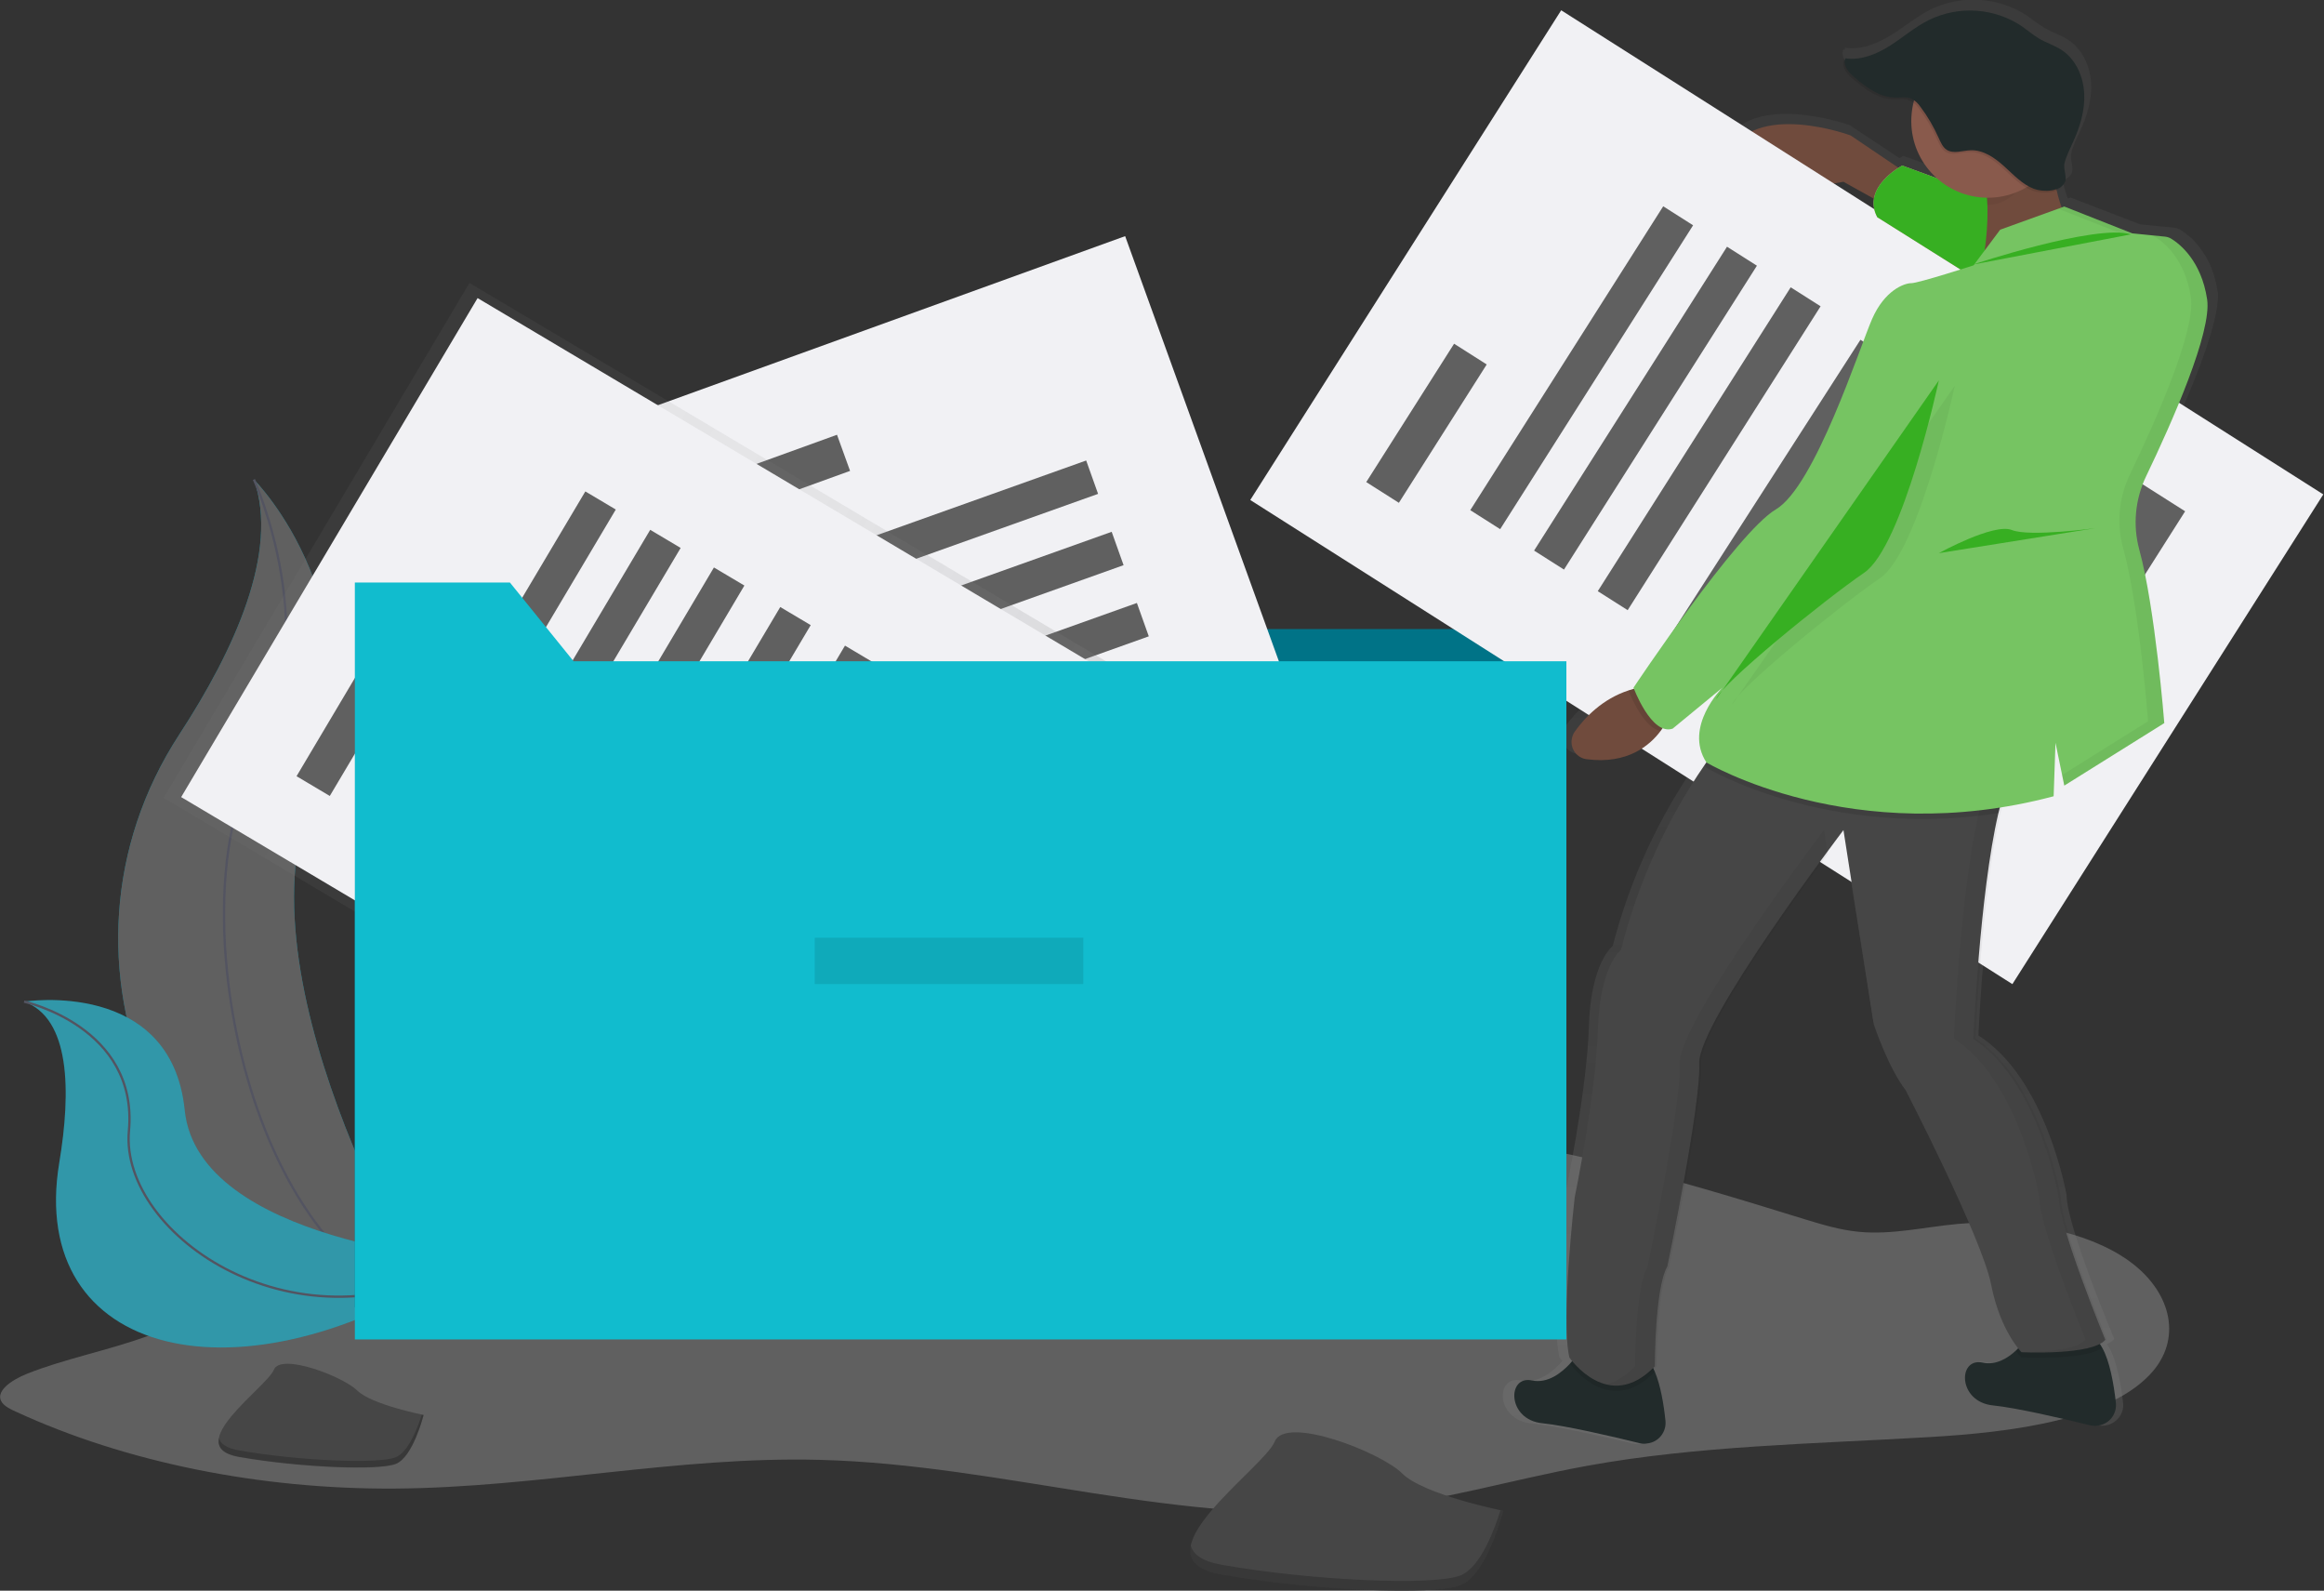 <?xml version="1.0" encoding="utf-8"?>
<!-- Generator: Adobe Illustrator 23.0.3, SVG Export Plug-In . SVG Version: 6.00 Build 0)  -->
<svg version="1.1" id="Layer_1" xmlns="http://www.w3.org/2000/svg" xmlns:xlink="http://www.w3.org/1999/xlink" x="0px" y="0px"
	 viewBox="0 0 1004 687" style="enable-background:new 0 0 1004 687;" xml:space="preserve">
<rect x="0" y="0" width="1004" height="687" fill="#333333" stroke="none"/>
<style type="text/css">
	.st0{fill:#606060;}
	.st1{fill:#008096;}
	.st2{fill:none;stroke:#535461;stroke-miterlimit:10;}
	.st3{opacity:0.2;fill:#F5F5F5;enable-background:new    ;}
	.st4{opacity:0.1;enable-background:new    ;}
	.st5{fill:#F1F1F4;}
	.st6{fill:url(#SVGID_1_);}
	.st7{fill:url(#SVGID_2_);}
	.st8{fill:#704B3D;}
	.st9{fill:#222B2B;}
	.st10{fill:#464646;}
	.st11{opacity:5.000000e-02;}
	.st12{fill:#D39999;}
	.st13{fill:#37AF22;}
	.st14{fill:#76C462;}
	.st15{opacity:5.000000e-02;enable-background:new    ;}
	.st16{fill:#895A4C;}
	.st17{fill:#11BCCE;}
	.st18{opacity:0.2;enable-background:new    ;}
</style>
<title>organization-folder</title>
<path class="st0" d="M98,521.3c-4.3,9.2,1.8,19.2-0.3,28.7c-2.7,12-18.1,21.3-34.7,27.3s-35.2,9.6-51.3,16
	c-7,2.8-14.3,7.9-10.7,12.6c1.3,1.6,3.6,2.8,5.9,3.8c47.2,21.8,105.4,33.6,163.7,33.2c61.6-0.4,121.9-14,183.5-12.4
	c79.4,2,156.2,29.1,234.7,21.3c33.3-3.3,64.3-12.8,96.7-18.7c47.7-8.7,97.9-9.5,147.3-12.4c37.1-2.1,79.5-7.7,97.3-28.5
	c12.8-15.1,7.4-35-10.6-47.8s-46.9-18.2-73.6-15.8c-14.3,1.3-28.6,4.8-42.9,3.4c-8.3-0.8-16-3.2-23.6-5.5
	c-58.7-18.2-119.5-36.4-184.7-39c-106-4.3-204.3,32.5-307.5,48.5c-16.1,2.5-33.5,4.4-48.7,0.2c-16-4.4-26.5-14.8-42.5-19.1
	c-7.6-2.1-16.1-2.7-23.6-4.9c-20.6-6.2-11-14.8-39.5-9C117.8,506.1,102.8,511,98,521.3z"/>
<path class="st1" d="M109.7,207.1c0,0,55.8,55.8,24.3,138.5s54,220.3,54,220.3s-0.9-0.1-2.6-0.4C70.8,545.3,13.9,414.3,77.6,317
	C101.2,280.8,120.7,238.4,109.7,207.1z"/>
<path class="st0" d="M109.7,207.1c0,0,55.8,55.8,24.3,138.5s54,220.3,54,220.3s-0.9-0.1-2.6-0.4C70.8,545.3,13.9,414.3,77.6,317
	C101.2,280.8,120.7,238.4,109.7,207.1z"/>
<path class="st2" d="M109.7,207.1c0,0,31.5,68.3,0,124.1s-5.4,212.2,78.2,234.8"/>
<path class="st1" d="M10.4,432.6c0,0,63.6-10.1,69.4,46.9s122.3,64.9,122.3,64.9s-0.8,0.5-2.2,1.5C103.7,609,11.7,586.1,25.6,502.2
	C30.8,471,30.3,439.7,10.4,432.6z"/>
<path class="st3" d="M10.4,432.6c0,0,63.6-10.1,69.4,46.9s122.3,64.9,122.3,64.9s-0.8,0.5-2.2,1.5C103.7,609,11.7,586.1,25.6,502.2
	C30.8,471,30.3,439.7,10.4,432.6z"/>
<path class="st2" d="M10.4,432.6c0,0,49.4,10.8,45.3,55.8s73.4,98.7,146.4,56.1"/>
<polygon class="st1" points="676.7,564.6 153.3,564.6 153.3,237.7 220.3,237.7 247.8,271.7 676.7,271.7 "/>
<polygon class="st4" points="676.7,564.6 153.3,564.6 153.3,237.7 220.3,237.7 247.8,271.7 676.7,271.7 "/>
<rect x="309.6" y="132.9" transform="matrix(0.94 -0.34 0.34 0.94 -85.599 167.494)" class="st5" width="250.5" height="390"/>
<rect x="295.9" y="199.3" transform="matrix(0.94 -0.34 0.34 0.94 -50.863 125.107)" class="st0" width="70.8" height="16.6"/>
<rect x="320.8" y="224.4" transform="matrix(0.942 -0.336 0.336 0.942 -54.826 147.536)" class="st0" width="155.5" height="15.3"/>
<rect x="331.8" y="255.2" transform="matrix(0.942 -0.336 0.336 0.942 -64.521 153.012)" class="st0" width="155.5" height="15.3"/>
<rect x="342.7" y="285.9" transform="matrix(0.942 -0.336 0.336 0.942 -74.213 158.492)" class="st0" width="155.5" height="15.3"/>
<rect x="353.7" y="316.6" transform="matrix(0.942 -0.336 0.336 0.942 -83.905 163.971)" class="st0" width="155.5" height="15.3"/>
<rect x="364.7" y="347.3" transform="matrix(0.942 -0.336 0.336 0.942 -93.601 169.447)" class="st0" width="155.5" height="15.3"/>
<rect x="375.7" y="378.1" transform="matrix(0.942 -0.336 0.336 0.942 -103.294 174.931)" class="st0" width="155.5" height="15.3"/>
<rect x="520.3" y="409" transform="matrix(0.942 -0.336 0.336 0.942 -112.818 206.707)" class="st0" width="40.3" height="40.3"/>
<linearGradient id="SVGID_1_" gradientUnits="userSpaceOnUse" x1="478.706" y1="203.527" x2="478.706" y2="-199.103" gradientTransform="matrix(0.511 -0.86 0.86 0.511 63.407 746.651)">
	<stop  offset="0" style="stop-color:#808080;stop-opacity:0.25"/>
	<stop  offset="0.54" style="stop-color:#808080;stop-opacity:0.12"/>
	<stop  offset="1" style="stop-color:#808080;stop-opacity:0.1"/>
</linearGradient>
<polygon class="st6" points="70.7,344.6 202.8,122.2 549,327.9 416.9,550.3 "/>
<rect x="184.6" y="141.2" transform="matrix(0.511 -0.86 0.86 0.511 -137.497 430.86)" class="st5" width="250.6" height="390.1"/>
<rect x="117.8" y="300.7" transform="matrix(0.511 -0.86 0.86 0.511 -190.686 282.886)" class="st0" width="70.8" height="16.7"/>
<rect x="141.8" y="275.4" transform="matrix(0.511 -0.86 0.86 0.511 -135.891 327.19)" class="st0" width="155.5" height="15.3"/>
<rect x="169.9" y="292" transform="matrix(0.511 -0.86 0.86 0.511 -136.502 359.459)" class="st0" width="155.5" height="15.3"/>
<rect x="197.7" y="308.2" transform="matrix(0.51 -0.86 0.86 0.51 -136.759 391.655)" class="st0" width="155.5" height="15.3"/>
<rect x="226" y="325.4" transform="matrix(0.511 -0.86 0.86 0.511 -137.708 423.977)" class="st0" width="155.5" height="15.3"/>
<rect x="254" y="342" transform="matrix(0.511 -0.86 0.86 0.511 -138.329 456.246)" class="st0" width="155.5" height="15.3"/>
<rect x="282.1" y="358.7" transform="matrix(0.511 -0.86 0.86 0.511 -138.94 488.52)" class="st0" width="155.5" height="15.3"/>
<rect x="434" y="323.6" transform="matrix(0.51 -0.86 0.86 0.51 -73.147 559.021)" class="st0" width="40.3" height="40.3"/>
<linearGradient id="SVGID_2_" gradientUnits="userSpaceOnUse" x1="894.799" y1="835.108" x2="894.799" y2="211.07" gradientTransform="matrix(1 0 0 1 -90.96 -211.07)">
	<stop  offset="0" style="stop-color:#808080;stop-opacity:0.25"/>
	<stop  offset="0.54" style="stop-color:#808080;stop-opacity:0.12"/>
	<stop  offset="1" style="stop-color:#808080;stop-opacity:0.1"/>
</linearGradient>
<path class="st7" d="M958.2,127.1c0-0.5,0-0.9-0.2-1.4c-0.1-0.5-0.2-1-0.3-1.6c-0.2-1-0.4-2-0.6-2.9c-0.1-0.5-0.2-0.9-0.4-1.4
	c-1.4-5.3-4-10.1-7.5-14.3l-0.6-0.7c-0.4-0.4-0.8-0.8-1.2-1.3s-0.8-0.8-1.2-1.1s-0.8-0.7-1.1-0.9c-0.6-0.5-1.3-1-2-1.5
	c-0.6-0.4-0.8-0.6-1.2-0.8c-0.9-0.5-1.8-0.8-2.8-0.9l-6.2-0.6l0,0l-8.3-0.8l-30.1-11.6l-1.2,0.4c-0.9-2.4-1.6-4.9-2.2-7.4
	c0.9-0.4,1.7-1,2.4-1.7c0.7-0.5,1.3-1.3,1.6-2.1c0.8-1.7-0.7-5.5-0.4-7.6c0.5-3.4,2.3-6.7,3.7-9.8c3.1-6.6,5.4-13.8,5-21.1
	s-3.7-14.7-9.9-18.8c-3.2-2.1-7-3.2-10.3-5.2c-2.6-1.5-4.9-3.4-7.3-5.1c-12.4-8.2-28.1-9.3-41.5-3c-6.3,3.1-11.6,7.7-17.5,11.3
	s-12.9,6.5-19.8,5.4c-0.1,0.3-0.2,0.6-0.2,0.9l-0.6-0.1c-1.2,3.2,1.7,6.4,4.4,8.6c5.1,4.2,10.9,8.4,17.5,8.5
	c2.6,0.1,5.3-0.5,7.6,0.6c0.5,0.2,1,0.5,1.4,0.9c-3,12,1,24.7,10.4,32.8l-15.4-5.5c0,0-0.6,0.3-1.6,1l-21.4-14.2
	c0,0-42.8-15.5-54.7,8.5s51.6,11.6,51.6,11.6l13.6,7.4c-0.4,2.8,0.1,5.6,1.5,8.1l37,22.7c-7.5,2.3-19.8,6-22,6
	c-3.2,0-11.9,3.1-17.5,15.5s-25.4,72.9-42.8,83s-63.5,77.6-63.5,77.6l0.2,0.5c-0.8,0.2-1.6,0.5-2.4,0.7
	c-11.5,3.7-19.3,11.6-23.9,17.9c-2.5,3.4-1.7,8.2,1.7,10.6c1.1,0.8,2.3,1.3,3.6,1.4c18.2,2.3,28.1-6,32.8-12.3
	c0.3-0.4,0.6-0.8,0.9-1.2c1.4,0.6,3,0.7,4.5,0.2l22.2-17.8c0,0-17.4,17-7.2,32.5l-0.8,1.1c-17.2,24.3-29.8,51.6-37.3,80.5
	c0,0-9.5,7-10.3,34.9s-10.3,72.9-10.3,72.9s-6.3,53.5-2.4,69.8c0,0,0.5,0.7,1.3,1.6c-0.3,0.3-0.6,0.7-1,1.1c-3.5,3.7-9.7,8.8-17,7.3
	c-11.1-2.3-11.1,17.1,4.8,18.6c10.2,1,30.3,5.5,43.3,8.6c4.9,1.2,9.8-1.7,11.1-6.5c0.3-1,0.3-2.1,0.2-3.1c-0.8-7-2.2-15.4-4.8-21.3
	c-0.2-0.4-0.3-0.7-0.5-1.1c0.5-0.4,0.9-0.9,1.4-1.4c0,0,0-34.1,5.5-43.4c0,0,15.1-70.6,14.3-88.4c-0.6-14,39.1-68.3,56.4-91.3
	l-0.1-0.9c4.4-5.9,7.2-9.5,7.2-9.5l13.5,84.5c0,0,6.5,18.6,14.4,28.7c0,0,34.1,64.4,38.1,84.5c3,15.3,9.2,24.3,12,27.8l-1,1
	c-3.6,3.3-8.9,6.6-15,5.3c-11.1-2.3-11.1,17,4.8,18.6c10.2,1,30.3,5.5,43.3,8.6c4.9,1.2,9.8-1.7,11.1-6.5c0.3-1,0.3-2.1,0.2-3.1
	c-0.9-8.1-2.7-18.1-6.1-24c-0.3-0.5-0.6-1-0.9-1.4c1.2-0.5,2.3-1.2,3.2-2.2c0,0-20.6-48.9-20.6-62.1c0,0-8.7-50.4-38.1-69
	c0,0,2.8-63,11.1-98.1c0.2-0.9,0.4-1.7,0.6-2.5c7.5-1.2,15.2-2.7,23.1-4.8l0.8-23.3l4,18.6l44.4-27.2c0,0-0.4-4.9-1.1-12.4
	c-0.4-3.8-0.8-8.1-1.4-12.9c-0.4-3.8-1-7.9-1.5-12c-0.1-1-0.3-2.1-0.4-3.1c-0.6-4.2-1.2-8.4-1.9-12.5c-0.3-1.6-0.5-3.1-0.8-4.6
	c-0.4-2-0.7-4-1.1-5.9c-0.2-1-0.4-1.9-0.6-2.9s-0.4-1.9-0.6-2.8s-0.4-1.8-0.6-2.6l-0.3-1.3c-0.2-0.8-0.4-1.7-0.7-2.5
	c-0.9-3.3-1.5-6.7-1.6-10.2c0-1.3,0-2.7,0-4.1c0.1-1.4,0.2-2.7,0.4-4.1c0.1-0.7,0.2-1.3,0.3-2c0.5-2.7,1.3-5.4,2.3-7.9
	c0.5-1.3,1-2.6,1.7-3.8c1.4-2.9,3-6.1,4.6-9.5c0.8-1.7,1.6-3.4,2.4-5.1c0.8-1.7,1.6-3.5,2.4-5.3c7.7-17.1,15.3-36.2,17.4-48.7
	c0.2-1.3,0.4-2.6,0.5-3.7C958.2,129.2,958.2,128.2,958.2,127.1z"/>
<path class="st8" d="M825.7,76.2l-26.2-17.7c0,0-41.6-15.4-53.1,8.5s50,11.5,50,11.5l26.2,14.6L825.7,76.2z"/>
<rect x="646.8" y="19.7" transform="matrix(0.536 -0.844 0.844 0.536 176.82 751.283)" class="st5" width="250.6" height="390.1"/>
<rect x="581" y="174.5" transform="matrix(0.536 -0.844 0.844 0.536 131.546 605.04)" class="st0" width="70.8" height="16.7"/>
<rect x="605.7" y="151.2" transform="matrix(0.536 -0.844 0.844 0.536 182.912 650.507)" class="st0" width="155.5" height="15.3"/>
<rect x="633.3" y="168.7" transform="matrix(0.536 -0.844 0.844 0.536 180.917 681.875)" class="st0" width="155.5" height="15.3"/>
<rect x="660.8" y="186.2" transform="matrix(0.536 -0.844 0.844 0.536 178.918 713.235)" class="st0" width="155.5" height="15.3"/>
<rect x="690.4" y="208.4" transform="matrix(0.541 -0.841 0.841 0.541 170.952 745.235)" class="st0" width="155.3" height="15.3"/>
<rect x="715.9" y="221.2" transform="matrix(0.536 -0.844 0.844 0.536 174.924 775.954)" class="st0" width="155.5" height="15.3"/>
<rect x="745.6" y="243.8" transform="matrix(0.541 -0.841 0.841 0.541 166.542 807.855)" class="st0" width="155.3" height="15.3"/>
<rect x="896.3" y="206.9" transform="matrix(0.536 -0.844 0.844 0.536 233.35 878.814)" class="st0" width="40.3" height="40.3"/>
<path class="st9" d="M903.1,615.6c-12.6-3.1-32.1-7.6-42-8.6c-15.4-1.5-15.4-20.8-4.6-18.5c5.8,1.3,11-2,14.5-5.3
	c1.1-1,2.1-2.1,3-3.3c1.3-1.5,3-2.6,5-3c5.8-1.3,17.8-3.2,25.2,0.8c1.7,1.1,3.1,2.6,4,4.4c3.3,5.9,5,15.8,5.9,23.8
	c0.5,4.9-3,9.3-7.9,9.8c0,0,0,0,0,0C905.1,615.9,904.1,615.8,903.1,615.6z"/>
<path class="st9" d="M708.4,623.3c-12.6-3.1-32.1-7.6-42-8.6c-15.4-1.5-15.4-20.8-4.6-18.5c7,1.5,13.1-3.6,16.5-7.3
	c0.4-0.5,0.8-0.9,1.1-1.3c1.3-1.5,3-2.6,5-3c5.8-1.3,17.8-3.2,25.2,0.8c2.2,1.2,3.9,3.7,5.3,7c2.5,5.9,3.9,14.3,4.6,21.2
	c0.5,4.9-3,9.3-7.9,9.8C710.5,623.6,709.5,623.6,708.4,623.3z"/>
<path class="st4" d="M714.8,592.5c-18.4,18.9-34.1-0.3-36.5-3.5c0.4-0.5,0.8-0.9,1.1-1.3c1.3-1.5,3-2.6,5-3
	c5.8-1.3,17.8-3.2,25.2,0.8C711.7,586.7,713.4,589.2,714.8,592.5z"/>
<path class="st4" d="M908.1,582.2c-8,5.4-34.8,4.1-34.8,4.1c-0.9-0.9-1.7-1.9-2.4-3c1.1-1,2.1-2.1,3-3.3c1.3-1.5,3-2.6,5-3
	c5.8-1.3,17.8-3.2,25.2,0.8C905.8,578.9,907.2,580.4,908.1,582.2z"/>
<path class="st10" d="M909.5,578.6c-5.4,6.9-36.2,5.4-36.2,5.4s-9.2-9.2-13.1-29.2s-36.9-83.9-36.9-83.9
	c-7.7-10-13.8-28.5-13.8-28.5l-13.1-83.9c0,0-63.1,83.1-62.3,100.8S720.3,547,720.3,547c-5.4,9.2-5.4,43.1-5.4,43.1
	c-20,20.8-36.9-3.8-36.9-3.8c-3.8-16.2,2.3-69.2,2.3-69.2s9.2-44.6,10-72.3s10-34.6,10-34.6c7.2-28.5,19.4-55.6,36.1-79.8
	c4.7-6.7,7.7-10.2,7.7-10.2l124.6,14.6c-2,4-3.8,9.7-5.4,16.5c-8.1,34.8-10.8,97.4-10.8,97.4c28.5,18.5,36.9,68.5,36.9,68.5
	C889.5,530.1,909.5,578.6,909.5,578.6z"/>
<g class="st11">
	<path d="M789.6,368.8l-1.6-10.3c0,0-63.1,83.1-62.3,100.8S711.8,547,711.8,547c-5.4,9.2-5.4,43.1-5.4,43.1c-4.2,4.3-8.3,6.7-12,7.7
		c6.1,1.6,13.4,0.4,21.3-7.7c0,0,0-33.8,5.4-43.1c0,0,14.6-70,13.8-87.7C734.3,445.5,772.8,391.5,789.6,368.8z"/>
	<path d="M890.3,517c0,0-8.5-50-36.9-68.5c0,0,2.7-62.5,10.8-97.4c1.6-6.8,3.3-12.5,5.4-16.5L744.9,320c0,0-0.3,0.3-0.8,1
		l116.2,13.6c-2,4-3.8,9.7-5.4,16.5c-8.1,34.8-10.8,97.4-10.8,97.4c28.5,18.5,36.9,68.5,36.9,68.5c0,13.1,20,61.5,20,61.5
		c-3.2,4.1-15.2,5.2-24.5,5.5c7.4,0.2,29.3,0.3,33.7-5.5C910.3,578.6,890.3,530.1,890.3,517z"/>
</g>
<path class="st8" d="M721.1,309.3c-0.9,2.3-2.2,4.4-3.7,6.4c-4.6,6.2-14.3,14.5-31.9,12.2c-4.2-0.5-7.1-4.4-6.5-8.5
	c0.2-1.2,0.6-2.4,1.3-3.4c4.5-6.3,12-14.1,23.2-17.8c3.2-1.1,6.5-1.7,9.8-2L721.1,309.3z"/>
<path class="st12" d="M883.5,94.1l-61.7-22.6c0,0-17.7,9.2-10.8,22.3l60,37.7L883.5,94.1z"/>
<path class="st13" d="M883.5,94.1l-61.7-22.6c0,0-17.7,9.2-10.8,22.3l60,37.7L883.5,94.1z"/>
<path class="st8" d="M885.7,56.9c0,0-0.8,36.2,15.4,48.5s-46.9,19.2-46.9,19.2s10-36.9,0-56.2S885.7,56.9,885.7,56.9z"/>
<path class="st4" d="M868.8,334.7c-2,4-3.8,9.7-5.4,16.5c-74.4,11.4-126.2-19.6-126.2-19.6c-0.3-0.5-0.5-0.9-0.8-1.3
	c4.7-6.7,7.7-10.2,7.7-10.2L868.8,334.7z"/>
<path class="st4" d="M721.1,309.3c-0.9,2.3-2.2,4.4-3.7,6.4c-7.1-1.2-12.8-14.8-13.9-17.5c3.2-1.1,6.5-1.7,9.8-2L721.1,309.3z"/>
<path class="st14" d="M891.8,89.2l-27.7,10l-11.5,15.4c0,0-23.8,7.7-26.9,7.7s-11.5,3.1-16.9,15.4S784.1,210,767.2,220
	s-61.5,77-61.5,77s7.7,20.8,16.9,17.7l21.5-17.7c0,0-16.9,16.9-6.9,32.3c0,0,63.1,37.7,150,14.6l0.8-23.1l3.8,18.5l43.2-27
	c0,0-3.9-49.7-10.8-74.9c-2.9-10.6-1.8-21.9,3-31.8c11.2-23.3,28.4-62.2,26.3-76.3c-2.5-16.7-11.9-24-15.5-26.2
	c-0.8-0.5-1.8-0.8-2.7-0.9l-14.1-1.4L891.8,89.2z"/>
<path class="st15" d="M844.5,166.6c0,0-15.4,71.6-32.3,83.1s-62.3,48.5-63.9,54.6"/>
<path class="st13" d="M837.6,164.3c0,0-15.4,71.6-32.3,83.1S743,295.8,741.4,302"/>
<path class="st13" d="M852.2,114.3c0,0,53.1-17.7,68.5-13.1"/>
<g class="st11">
	<path d="M927.1,205.6c11.2-23.3,28.4-62.2,26.3-76.3c-2.5-16.7-11.9-24-15.5-26.2c-0.8-0.5-1.8-0.8-2.7-0.9l-6-0.6
		c0.6,0.2,1.2,0.4,1.8,0.7c3.6,2.2,13,9.4,15.5,26.2c2.1,14.2-15.1,53.1-26.3,76.3c-4.8,9.9-5.9,21.2-3,31.8
		c7,25.3,10.8,74.9,10.8,74.9l-37.1,23.2l0.9,4.5l43.2-26.9c0,0-3.9-49.7-10.8-74.9C921.2,226.8,922.3,215.5,927.1,205.6z"/>
	<polygon points="914.2,100 920.8,100.7 891.8,89.2 889.3,90.2 	"/>
</g>
<path class="st13" d="M837.6,238.9c0,0,23.8-13.1,31.5-10s36.2-0.8,36.2-0.8"/>
<path class="st15" d="M883,66.6c-0.9-7.7,2.7-6.5,2.7-6.5s-41.5-7.7-31.5,11.5c2.5,4.8,3.8,10.7,4.2,16.9h0.4
	C870.4,88.5,877.1,75.6,883,66.6z"/>
<circle class="st16" cx="858.8" cy="52.3" r="33.1"/>
<path class="st4" d="M894.9,62.1c3-6.6,5.2-13.7,4.8-21s-3.6-14.6-9.6-18.6c-3.1-2.1-6.8-3.2-10-5.1c-2.5-1.5-4.7-3.4-7.1-5.1
	c-11.9-8.1-27.3-9.2-40.3-2.9c-6.1,3-11.3,7.6-17,11.2s-12.4,6.5-19.1,5.4c-1.2,3.2,1.7,6.4,4.3,8.5c5,4.2,10.6,8.3,17,8.4
	c2.5,0.1,5.1-0.5,7.4,0.6c1.5,0.8,2.8,2,3.8,3.5c3.1,4.1,5.7,8.6,7.8,13.3c0.9,1.9,1.7,4,3.5,5.2c3,1.9,6.8,0.3,10.3,0.2
	c5.5-0.2,10.4,3.2,14.5,6.9s7.9,7.9,13,9.8c3.8,1.4,11.5,1.4,13.4-3.2c0.7-1.7-0.7-5.4-0.4-7.5C891.7,68.4,893.5,65.2,894.9,62.1z"
	/>
<path class="st9" d="M895.6,61.3c3-6.6,5.2-13.7,4.8-21s-3.6-14.6-9.6-18.6c-3.1-2.1-6.8-3.2-10-5.1c-2.5-1.5-4.7-3.4-7.1-5.1
	c-11.9-8.1-27.3-9.2-40.3-2.9c-6.1,3-11.3,7.6-17,11.2s-12.5,6.4-19.2,5.4c-1.2,3.2,1.7,6.4,4.3,8.5c5,4.2,10.6,8.3,17,8.4
	c2.5,0.1,5.1-0.5,7.4,0.6c1.5,0.8,2.8,2,3.8,3.5c3.1,4.1,5.7,8.6,7.8,13.3c0.9,1.9,1.7,4,3.5,5.2c3,1.9,6.8,0.3,10.3,0.2
	c5.5-0.2,10.4,3.2,14.5,6.9s7.9,7.9,13,9.8c3.8,1.4,11.5,1.4,13.4-3.2c0.7-1.7-0.7-5.4-0.4-7.5C892.5,67.7,894.2,64.4,895.6,61.3z"
	/>
<polygon class="st17" points="676.7,578.5 153.3,578.5 153.3,251.6 220.3,251.6 247.8,285.6 676.7,285.6 "/>
<path class="st10" d="M183,611.1c0,0-22.6-4.5-28.6-10.5s-33.1-16.5-36.1-9s-40.6,33.1-15,37.6s60.2,6,67.7,3S183,611.1,183,611.1z"
	/>
<path class="st18" d="M103.2,626.4c25.6,4.5,60.2,6,67.7,3c5.7-2.3,9.7-13.3,11.3-18.4l0.8,0.2c0,0-4.5,18.1-12,21.1
	s-42.1,1.5-67.7-3c-7.4-1.3-9.5-4.4-8.7-8.2C95.2,623.5,97.7,625.4,103.2,626.4z"/>
<path class="st10" d="M649.4,652.5c0,0-34.4-6.9-43.6-16.1s-50.5-25.3-55.1-13.8s-62,50.5-23,57.4s91.8,9.2,103.3,4.6
	S649.4,652.5,649.4,652.5z"/>
<path class="st18" d="M527.7,675.8c39,6.9,91.8,9.2,103.3,4.6c8.7-3.5,14.8-20.3,17.2-28.1l1.2,0.2c0,0-6.9,27.5-18.4,32.1
	s-64.3,2.3-103.3-4.6c-11.3-2-14.5-6.7-13.3-12.6C515.4,671.3,519.3,674.3,527.7,675.8z"/>
<rect x="352" y="405" class="st4" width="116" height="20"/>
</svg>
